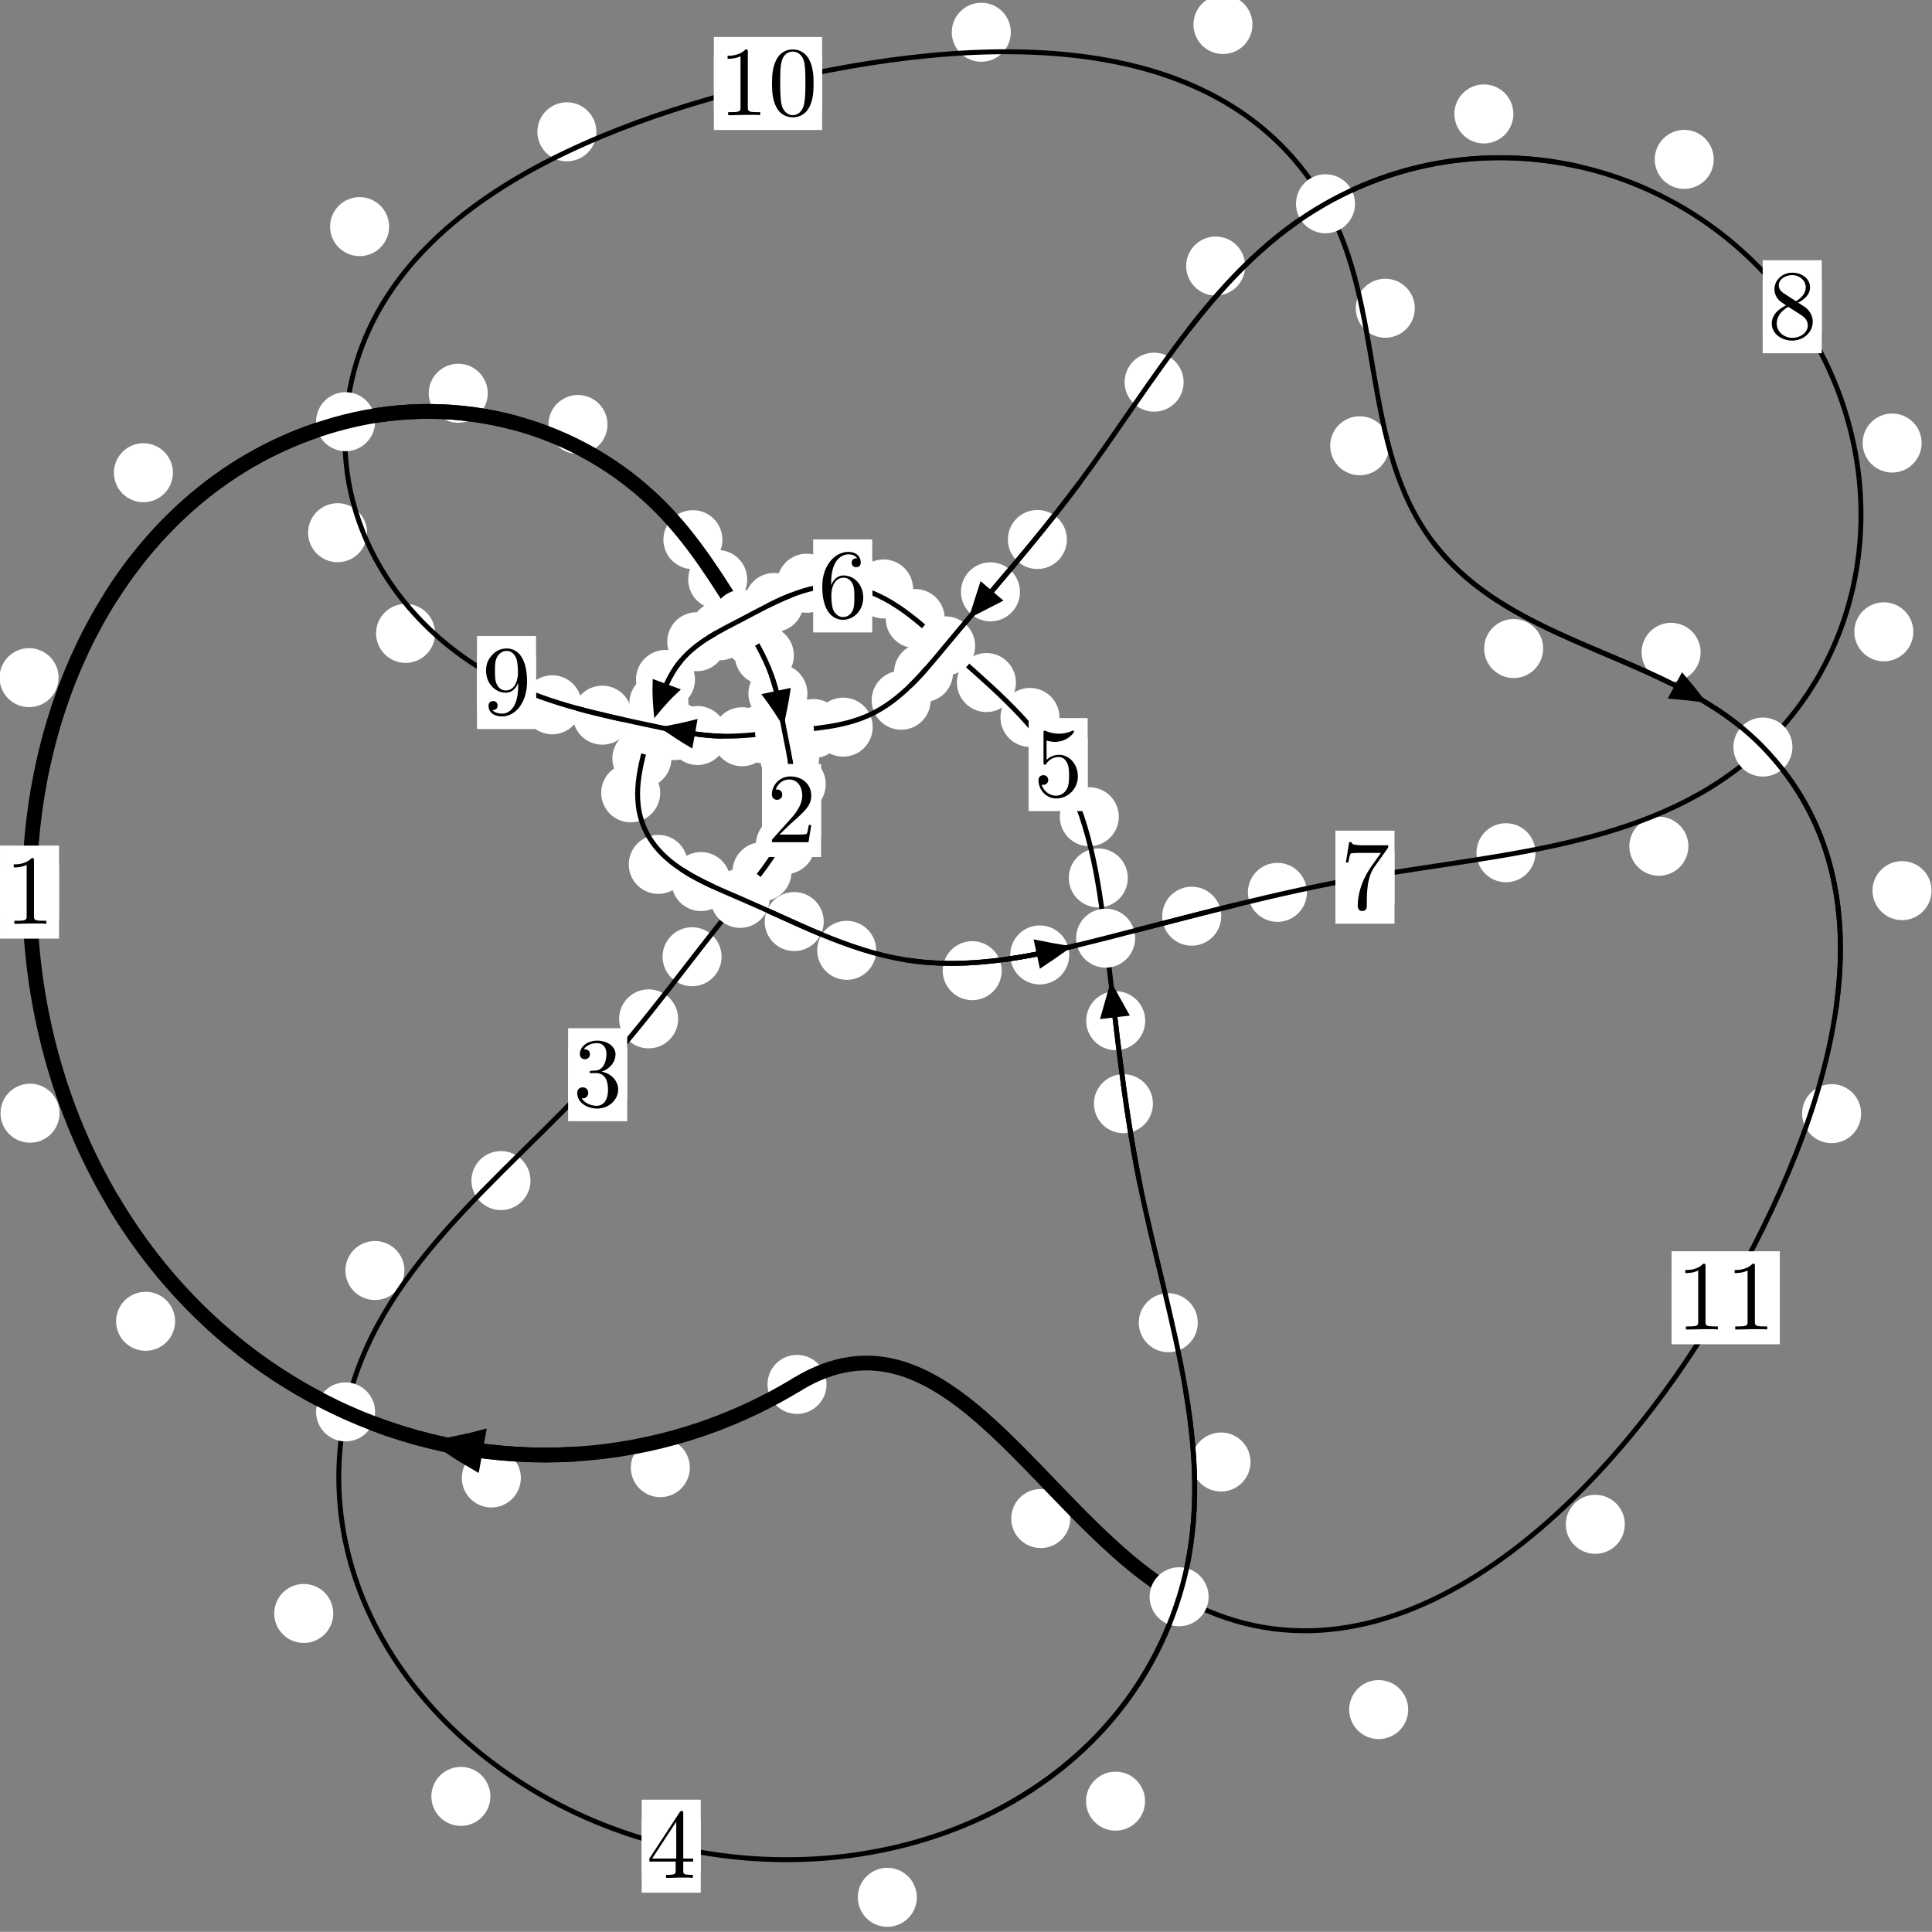 <?xml version="1.0"?>
<!-- Created by MetaPost 1.999 on 2021.07.06:0000 -->
<svg version="1.1" xmlns="http://www.w3.org/2000/svg" xmlns:xlink="http://www.w3.org/1999/xlink" width="195.675" height="195.657" viewBox="0 0 195.675 195.657">
<rect x="0" y="0" width="195.675" height="195.657" fill="#808080" stroke="none"/>
<!-- Original BoundingBox: -35.045425 -52.152145 160.629883 143.504395 -->
  <defs>
    <g transform="scale(0.01,0.01)" id="GLYPHcmr10_48">
      <path style="fill-rule: evenodd;" d="M460 -320C460 -400,455 -480,420 -554C374 -650,292 -666,250 -666C190 -666,117 -640,76 -547C44 -478,39 -400,39 -320C39 -245,43 -155,84 -79C127 2,200 22,249 22C303 22,379 1,423 -94C455 -163,460 -241,460 -320M249 -0C210 -0,151 -25,133 -121C122 -181,122 -273,122 -332C122 -396,122 -462,130 -516C149 -635,224 -644,249 -644C282 -644,348 -626,367 -527C377 -471,377 -395,377 -332C377 -257,377 -189,366 -125C351 -30,294 -0,249 -0"></path>
    </g>
    <g transform="scale(0.01,0.01)" id="GLYPHcmr10_49">
      <path style="fill-rule: evenodd;" d="M294 -640C294 -664,294 -666,271 -666C209 -602,121 -602,89 -602L89 -571C109 -571,168 -571,220 -597L220 -79C220 -43,217 -31,127 -31L95 -31L95 -0L257 -0L130 -3L217 -3L257 -3L297 -3L384 -3L419 -0L419 -31L387 -31C297 -31,294 -42,294 -79"></path>
    </g>
    <g transform="scale(0.01,0.01)" id="GLYPHcmr10_50">
      <path style="fill-rule: evenodd;" d="M127 -77L233 -180C389 -318,449 -372,449 -472C449 -586,359 -666,237 -666C124 -666,50 -574,50 -485C50 -429,100 -429,103 -429C120 -429,155 -441,155 -482C155 -508,137 -534,102 -534C94 -534,92 -534,89 -533C112 -598,166 -635,224 -635C315 -635,358 -554,358 -472C358 -392,308 -313,253 -251L61 -37C50 -26,50 -24,50 -0L421 -0L449 -174L424 -174C419 -144,412 -100,402 -85C395 -77,329 -77,307 -77"></path>
    </g>
    <g transform="scale(0.01,0.01)" id="GLYPHcmr10_51">
      <path style="fill-rule: evenodd;" d="M290 -352C372 -379,430 -449,430 -528C430 -610,342 -666,246 -666C145 -666,69 -606,69 -530C69 -497,91 -478,120 -478C151 -478,171 -500,171 -529C171 -579,124 -579,109 -579C140 -628,206 -641,242 -641C283 -641,338 -619,338 -529C338 -517,336 -459,310 -415C280 -367,246 -364,221 -363C213 -362,189 -360,182 -360C174 -359,167 -358,167 -348C167 -337,174 -337,191 -337L235 -337C317 -337,354 -269,354 -171C354 -35,285 -6,241 -6C198 -6,123 -23,88 -82C123 -77,154 -99,154 -137C154 -173,127 -193,98 -193C74 -193,42 -179,42 -135C42 -44,135 22,244 22C366 22,457 -69,457 -171C457 -253,394 -331,290 -352"></path>
    </g>
    <g transform="scale(0.01,0.01)" id="GLYPHcmr10_52">
      <path style="fill-rule: evenodd;" d="M294 -165L294 -78C294 -42,292 -31,218 -31L197 -31L197 -0L332 -0L238 -3L290 -3L332 -3L374 -3L427 -3L468 -0L468 -31L447 -31C373 -31,371 -42,371 -78L371 -165L471 -165L471 -196L371 -196L371 -651C371 -671,371 -677,355 -677C346 -677,343 -677,335 -665L28 -196L28 -165M300 -196L56 -196L300 -569"></path>
    </g>
    <g transform="scale(0.01,0.01)" id="GLYPHcmr10_53">
      <path style="fill-rule: evenodd;" d="M449 -201C449 -320,367 -420,259 -420C211 -420,168 -404,132 -369L132 -564C152 -558,185 -551,217 -551C340 -551,410 -642,410 -655C410 -661,407 -666,400 -666C399 -666,397 -666,392 -663C372 -654,323 -634,256 -634C216 -634,170 -641,123 -662C115 -665,113 -665,111 -665C101 -665,101 -657,101 -641L101 -345C101 -327,101 -319,115 -319C122 -319,124 -322,128 -328C139 -344,176 -398,257 -398C309 -398,334 -352,342 -334C358 -297,360 -258,360 -208C360 -173,360 -113,336 -71C312 -32,275 -6,229 -6C156 -6,99 -59,82 -118C85 -117,88 -116,99 -116C132 -116,149 -141,149 -165C149 -189,132 -214,99 -214C85 -214,50 -207,50 -161C50 -75,119 22,231 22C347 22,449 -74,449 -201"></path>
    </g>
    <g transform="scale(0.01,0.01)" id="GLYPHcmr10_54">
      <path style="fill-rule: evenodd;" d="M132 -328L132 -352C132 -605,256 -641,307 -641C331 -641,373 -635,395 -601C380 -601,340 -601,340 -556C340 -525,364 -510,386 -510C402 -510,432 -519,432 -558C432 -618,388 -666,305 -666C177 -666,42 -537,42 -316C42 -49,158 22,251 22C362 22,457 -72,457 -204C457 -331,368 -427,257 -427C189 -427,152 -376,132 -328M251 -6C188 -6,158 -66,152 -81C134 -128,134 -208,134 -226C134 -304,166 -404,256 -404C272 -404,318 -404,349 -342C367 -305,367 -254,367 -205C367 -157,367 -107,350 -71C320 -11,274 -6,251 -6"></path>
    </g>
    <g transform="scale(0.01,0.01)" id="GLYPHcmr10_55">
      <path style="fill-rule: evenodd;" d="M476 -609C485 -621,485 -623,485 -644L242 -644C120 -644,118 -657,114 -676L89 -676L56 -470L81 -470C84 -486,93 -549,106 -561C113 -567,191 -567,204 -567L411 -567C400 -551,321 -442,299 -409C209 -274,176 -135,176 -33C176 -23,176 22,222 22C268 22,268 -23,268 -33L268 -84C268 -139,271 -194,279 -248C283 -271,297 -357,341 -419"></path>
    </g>
    <g transform="scale(0.01,0.01)" id="GLYPHcmr10_56">
      <path style="fill-rule: evenodd;" d="M163 -457C117 -487,113 -521,113 -538C113 -599,178 -641,249 -641C322 -641,386 -589,386 -517C386 -460,347 -412,287 -377M309 -362C381 -399,430 -451,430 -517C430 -609,341 -666,250 -666C150 -666,69 -592,69 -499C69 -481,71 -436,113 -389C124 -377,161 -352,186 -335C128 -306,42 -250,42 -151C42 -45,144 22,249 22C362 22,457 -61,457 -168C457 -204,446 -249,408 -291C389 -312,373 -322,309 -362M209 -320L332 -242C360 -223,407 -193,407 -132C407 -58,332 -6,250 -6C164 -6,92 -68,92 -151C92 -209,124 -273,209 -320"></path>
    </g>
    <g transform="scale(0.01,0.01)" id="GLYPHcmr10_57">
      <path style="fill-rule: evenodd;" d="M367 -318L367 -286C367 -52,263 -6,205 -6C188 -6,134 -8,107 -42C151 -42,159 -71,159 -88C159 -119,135 -134,113 -134C97 -134,67 -125,67 -86C67 -19,121 22,206 22C335 22,457 -114,457 -329C457 -598,342 -666,253 -666C198 -666,149 -648,106 -603C65 -558,42 -516,42 -441C42 -316,130 -218,242 -218C303 -218,344 -260,367 -318M243 -241C227 -241,181 -241,150 -304C132 -341,132 -391,132 -440C132 -494,132 -541,153 -578C180 -628,218 -641,253 -641C299 -641,332 -607,349 -562C361 -530,365 -467,365 -421C365 -338,331 -241,243 -241"></path>
    </g>
  </defs>
  <path d="M69.868 148.646C69.868 147.854,69.553 147.094,68.992 146.533C68.432 145.973,67.672 145.658,66.879 145.658C66.086 145.658,65.326 145.973,64.766 146.533C64.205 147.094,63.89 147.854,63.89 148.646C63.89 149.439,64.205 150.199,64.766 150.76C65.326 151.32,66.086 151.635,66.879 151.635C67.672 151.635,68.432 151.32,68.992 150.76C69.553 150.199,69.868 149.439,69.868 148.646Z" style="fill: rgb(100%,100%,100%);stroke: none;"></path>
  <path d="M83.71 140.214C83.71 139.421,83.395 138.661,82.834 138.101C82.274 137.54,81.514 137.225,80.721 137.225C79.928 137.225,79.168 137.54,78.608 138.101C78.047 138.661,77.732 139.421,77.732 140.214C77.732 141.007,78.047 141.767,78.608 142.327C79.168 142.888,79.928 143.203,80.721 143.203C81.514 143.203,82.274 142.888,82.834 142.327C83.395 141.767,83.71 141.007,83.71 140.214Z" style="fill: rgb(100%,100%,100%);stroke: none;"></path>
  <path d="M17.734 133.823C17.734 133.03,17.419 132.27,16.859 131.709C16.298 131.149,15.538 130.834,14.745 130.834C13.953 130.834,13.193 131.149,12.632 131.709C12.072 132.27,11.757 133.03,11.757 133.823C11.757 134.615,12.072 135.375,12.632 135.936C13.193 136.496,13.953 136.811,14.745 136.811C15.538 136.811,16.298 136.496,16.859 135.936C17.419 135.375,17.734 134.615,17.734 133.823Z" style="fill: rgb(100%,100%,100%);stroke: none;"></path>
  <path d="M52.752 149.689C52.752 148.897,52.437 148.136,51.877 147.576C51.316 147.016,50.556 146.701,49.763 146.701C48.971 146.701,48.21 147.016,47.65 147.576C47.089 148.136,46.775 148.897,46.775 149.689C46.775 150.482,47.089 151.242,47.65 151.803C48.21 152.363,48.971 152.678,49.763 152.678C50.556 152.678,51.316 152.363,51.877 151.803C52.437 151.242,52.752 150.482,52.752 149.689Z" style="fill: rgb(100%,100%,100%);stroke: none;"></path>
  <path d="M5.932 68.633C5.932 67.84,5.617 67.08,5.057 66.52C4.496 65.959,3.736 65.644,2.943 65.644C2.151 65.644,1.39 65.959,0.83 66.52C0.27 67.08,-0.045 67.84,-0.045 68.633C-0.045 69.426,0.27 70.186,0.83 70.746C1.39 71.307,2.151 71.622,2.943 71.622C3.736 71.622,4.496 71.307,5.057 70.746C5.617 70.186,5.932 69.426,5.932 68.633Z" style="fill: rgb(100%,100%,100%);stroke: none;"></path>
  <path d="M6.03 112.746C6.03 111.954,5.715 111.193,5.154 110.633C4.594 110.072,3.834 109.757,3.041 109.757C2.248 109.757,1.488 110.072,0.928 110.633C0.367 111.193,0.052 111.954,0.052 112.746C0.052 113.539,0.367 114.299,0.928 114.86C1.488 115.42,2.248 115.735,3.041 115.735C3.834 115.735,4.594 115.42,5.154 114.86C5.715 114.299,6.03 113.539,6.03 112.746Z" style="fill: rgb(100%,100%,100%);stroke: none;"></path>
  <path d="M49.4 39.829C49.4 39.037,49.085 38.276,48.524 37.716C47.964 37.155,47.204 36.84,46.411 36.84C45.618 36.84,44.858 37.155,44.298 37.716C43.737 38.276,43.422 39.037,43.422 39.829C43.422 40.622,43.737 41.382,44.298 41.943C44.858 42.503,45.618 42.818,46.411 42.818C47.204 42.818,47.964 42.503,48.524 41.943C49.085 41.382,49.4 40.622,49.4 39.829Z" style="fill: rgb(100%,100%,100%);stroke: none;"></path>
  <path d="M17.513 47.878C17.513 47.085,17.199 46.325,16.638 45.765C16.078 45.204,15.317 44.889,14.525 44.889C13.732 44.889,12.972 45.204,12.411 45.765C11.851 46.325,11.536 47.085,11.536 47.878C11.536 48.671,11.851 49.431,12.411 49.991C12.972 50.552,13.732 50.867,14.525 50.867C15.317 50.867,16.078 50.552,16.638 49.991C17.199 49.431,17.513 48.671,17.513 47.878Z" style="fill: rgb(100%,100%,100%);stroke: none;"></path>
  <path d="M73.167 54.66C73.167 53.867,72.852 53.107,72.291 52.547C71.731 51.986,70.971 51.671,70.178 51.671C69.385 51.671,68.625 51.986,68.065 52.547C67.504 53.107,67.189 53.867,67.189 54.66C67.189 55.453,67.504 56.213,68.065 56.773C68.625 57.334,69.385 57.649,70.178 57.649C70.971 57.649,71.731 57.334,72.291 56.773C72.852 56.213,73.167 55.453,73.167 54.66Z" style="fill: rgb(100%,100%,100%);stroke: none;"></path>
  <path d="M61.526 42.994C61.526 42.201,61.211 41.441,60.65 40.881C60.09 40.32,59.33 40.005,58.537 40.005C57.744 40.005,56.984 40.32,56.424 40.881C55.863 41.441,55.548 42.201,55.548 42.994C55.548 43.787,55.863 44.547,56.424 45.107C56.984 45.668,57.744 45.983,58.537 45.983C59.33 45.983,60.09 45.668,60.65 45.107C61.211 44.547,61.526 43.787,61.526 42.994Z" style="fill: rgb(100%,100%,100%);stroke: none;"></path>
  <path d="M79.278 64.539C79.278 63.747,78.963 62.986,78.403 62.426C77.842 61.865,77.082 61.55,76.289 61.55C75.497 61.55,74.736 61.865,74.176 62.426C73.615 62.986,73.301 63.747,73.301 64.539C73.301 65.332,73.615 66.092,74.176 66.653C74.736 67.213,75.497 67.528,76.289 67.528C77.082 67.528,77.842 67.213,78.403 66.653C78.963 66.092,79.278 65.332,79.278 64.539Z" style="fill: rgb(100%,100%,100%);stroke: none;"></path>
  <path d="M75.678 58.694C75.678 57.901,75.363 57.141,74.803 56.58C74.242 56.02,73.482 55.705,72.689 55.705C71.897 55.705,71.137 56.02,70.576 56.58C70.016 57.141,69.701 57.901,69.701 58.694C69.701 59.486,70.016 60.246,70.576 60.807C71.137 61.367,71.897 61.682,72.689 61.682C73.482 61.682,74.242 61.367,74.803 60.807C75.363 60.246,75.678 59.486,75.678 58.694Z" style="fill: rgb(100%,100%,100%);stroke: none;"></path>
  <path d="M81.777 70.241C81.777 69.448,81.462 68.688,80.902 68.127C80.341 67.567,79.581 67.252,78.789 67.252C77.996 67.252,77.236 67.567,76.675 68.127C76.115 68.688,75.8 69.448,75.8 70.241C75.8 71.033,76.115 71.794,76.675 72.354C77.236 72.914,77.996 73.229,78.789 73.229C79.581 73.229,80.341 72.914,80.902 72.354C81.462 71.794,81.777 71.033,81.777 70.241Z" style="fill: rgb(100%,100%,100%);stroke: none;"></path>
  <path d="M80.405 66.38C80.405 65.587,80.09 64.827,79.53 64.267C78.97 63.706,78.209 63.391,77.417 63.391C76.624 63.391,75.864 63.706,75.303 64.267C74.743 64.827,74.428 65.587,74.428 66.38C74.428 67.173,74.743 67.933,75.303 68.493C75.864 69.054,76.624 69.369,77.417 69.369C78.209 69.369,78.97 69.054,79.53 68.493C80.09 67.933,80.405 67.173,80.405 66.38Z" style="fill: rgb(100%,100%,100%);stroke: none;"></path>
  <path d="M82.965 76.739C82.965 75.946,82.65 75.186,82.089 74.625C81.529 74.065,80.769 73.75,79.976 73.75C79.183 73.75,78.423 74.065,77.863 74.625C77.302 75.186,76.987 75.946,76.987 76.739C76.987 77.531,77.302 78.291,77.863 78.852C78.423 79.412,79.183 79.727,79.976 79.727C80.769 79.727,81.529 79.412,82.089 78.852C82.65 78.291,82.965 77.531,82.965 76.739Z" style="fill: rgb(100%,100%,100%);stroke: none;"></path>
  <path d="M82.074 72.176C82.074 71.383,81.759 70.623,81.199 70.062C80.638 69.502,79.878 69.187,79.085 69.187C78.293 69.187,77.533 69.502,76.972 70.062C76.412 70.623,76.097 71.383,76.097 72.176C76.097 72.968,76.412 73.728,76.972 74.289C77.533 74.849,78.293 75.164,79.085 75.164C79.878 75.164,80.638 74.849,81.199 74.289C81.759 73.728,82.074 72.968,82.074 72.176Z" style="fill: rgb(100%,100%,100%);stroke: none;"></path>
  <path d="M82.539 85.54C82.539 84.747,82.224 83.987,81.663 83.426C81.103 82.866,80.343 82.551,79.55 82.551C78.757 82.551,77.997 82.866,77.437 83.426C76.876 83.987,76.561 84.747,76.561 85.54C76.561 86.332,76.876 87.092,77.437 87.653C77.997 88.213,78.757 88.528,79.55 88.528C80.343 88.528,81.103 88.213,81.663 87.653C82.224 87.092,82.539 86.332,82.539 85.54Z" style="fill: rgb(100%,100%,100%);stroke: none;"></path>
  <path d="M83.632 79.422C83.632 78.629,83.317 77.869,82.757 77.309C82.196 76.748,81.436 76.433,80.643 76.433C79.851 76.433,79.09 76.748,78.53 77.309C77.969 77.869,77.655 78.629,77.655 79.422C77.655 80.215,77.969 80.975,78.53 81.535C79.09 82.096,79.851 82.411,80.643 82.411C81.436 82.411,82.196 82.096,82.757 81.535C83.317 80.975,83.632 80.215,83.632 79.422Z" style="fill: rgb(100%,100%,100%);stroke: none;"></path>
  <path d="M73.083 96.898C73.083 96.106,72.768 95.346,72.208 94.785C71.647 94.225,70.887 93.91,70.094 93.91C69.302 93.91,68.542 94.225,67.981 94.785C67.421 95.346,67.106 96.106,67.106 96.898C67.106 97.691,67.421 98.451,67.981 99.012C68.542 99.572,69.302 99.887,70.094 99.887C70.887 99.887,71.647 99.572,72.208 99.012C72.768 98.451,73.083 97.691,73.083 96.898Z" style="fill: rgb(100%,100%,100%);stroke: none;"></path>
  <path d="M80.169 88.285C80.169 87.492,79.854 86.732,79.293 86.172C78.733 85.611,77.972 85.296,77.18 85.296C76.387 85.296,75.627 85.611,75.066 86.172C74.506 86.732,74.191 87.492,74.191 88.285C74.191 89.078,74.506 89.838,75.066 90.398C75.627 90.959,76.387 91.274,77.18 91.274C77.972 91.274,78.733 90.959,79.293 90.398C79.854 89.838,80.169 89.078,80.169 88.285Z" style="fill: rgb(100%,100%,100%);stroke: none;"></path>
  <path d="M53.728 119.572C53.728 118.78,53.413 118.02,52.852 117.459C52.292 116.899,51.532 116.584,50.739 116.584C49.946 116.584,49.186 116.899,48.626 117.459C48.065 118.02,47.75 118.78,47.75 119.572C47.75 120.365,48.065 121.125,48.626 121.686C49.186 122.246,49.946 122.561,50.739 122.561C51.532 122.561,52.292 122.246,52.852 121.686C53.413 121.125,53.728 120.365,53.728 119.572Z" style="fill: rgb(100%,100%,100%);stroke: none;"></path>
  <path d="M68.683 103.192C68.683 102.399,68.368 101.639,67.807 101.078C67.247 100.518,66.487 100.203,65.694 100.203C64.901 100.203,64.141 100.518,63.581 101.078C63.02 101.639,62.705 102.399,62.705 103.192C62.705 103.984,63.02 104.745,63.581 105.305C64.141 105.865,64.901 106.18,65.694 106.18C66.487 106.18,67.247 105.865,67.807 105.305C68.368 104.745,68.683 103.984,68.683 103.192Z" style="fill: rgb(100%,100%,100%);stroke: none;"></path>
  <path d="M33.752 163.413C33.752 162.62,33.437 161.86,32.876 161.299C32.316 160.739,31.556 160.424,30.763 160.424C29.97 160.424,29.21 160.739,28.65 161.299C28.089 161.86,27.774 162.62,27.774 163.413C27.774 164.205,28.089 164.965,28.65 165.526C29.21 166.086,29.97 166.401,30.763 166.401C31.556 166.401,32.316 166.086,32.876 165.526C33.437 164.965,33.752 164.205,33.752 163.413Z" style="fill: rgb(100%,100%,100%);stroke: none;"></path>
  <path d="M40.961 128.68C40.961 127.887,40.646 127.127,40.086 126.566C39.525 126.006,38.765 125.691,37.972 125.691C37.18 125.691,36.42 126.006,35.859 126.566C35.299 127.127,34.984 127.887,34.984 128.68C34.984 129.472,35.299 130.233,35.859 130.793C36.42 131.353,37.18 131.668,37.972 131.668C38.765 131.668,39.525 131.353,40.086 130.793C40.646 130.233,40.961 129.472,40.961 128.68Z" style="fill: rgb(100%,100%,100%);stroke: none;"></path>
  <path d="M92.858 192.163C92.858 191.371,92.543 190.611,91.983 190.05C91.422 189.49,90.662 189.175,89.87 189.175C89.077 189.175,88.317 189.49,87.756 190.05C87.196 190.611,86.881 191.371,86.881 192.163C86.881 192.956,87.196 193.716,87.756 194.277C88.317 194.837,89.077 195.152,89.87 195.152C90.662 195.152,91.422 194.837,91.983 194.277C92.543 193.716,92.858 192.956,92.858 192.163Z" style="fill: rgb(100%,100%,100%);stroke: none;"></path>
  <path d="M49.667 181.942C49.667 181.149,49.352 180.389,48.791 179.828C48.231 179.268,47.471 178.953,46.678 178.953C45.885 178.953,45.125 179.268,44.564 179.828C44.004 180.389,43.689 181.149,43.689 181.942C43.689 182.734,44.004 183.494,44.564 184.055C45.125 184.615,45.885 184.93,46.678 184.93C47.471 184.93,48.231 184.615,48.791 184.055C49.352 183.494,49.667 182.734,49.667 181.942Z" style="fill: rgb(100%,100%,100%);stroke: none;"></path>
  <path d="M126.654 148.076C126.654 147.283,126.339 146.523,125.779 145.962C125.218 145.402,124.458 145.087,123.665 145.087C122.873 145.087,122.113 145.402,121.552 145.962C120.992 146.523,120.677 147.283,120.677 148.076C120.677 148.868,120.992 149.628,121.552 150.189C122.113 150.749,122.873 151.064,123.665 151.064C124.458 151.064,125.218 150.749,125.779 150.189C126.339 149.628,126.654 148.868,126.654 148.076Z" style="fill: rgb(100%,100%,100%);stroke: none;"></path>
  <path d="M115.973 182.422C115.973 181.63,115.658 180.87,115.098 180.309C114.537 179.749,113.777 179.434,112.984 179.434C112.192 179.434,111.431 179.749,110.871 180.309C110.31 180.87,109.996 181.63,109.996 182.422C109.996 183.215,110.31 183.975,110.871 184.536C111.431 185.096,112.192 185.411,112.984 185.411C113.777 185.411,114.537 185.096,115.098 184.536C115.658 183.975,115.973 183.215,115.973 182.422Z" style="fill: rgb(100%,100%,100%);stroke: none;"></path>
  <path d="M116.771 111.783C116.771 110.991,116.456 110.231,115.896 109.67C115.335 109.11,114.575 108.795,113.782 108.795C112.99 108.795,112.23 109.11,111.669 109.67C111.109 110.231,110.794 110.991,110.794 111.783C110.794 112.576,111.109 113.336,111.669 113.897C112.23 114.457,112.99 114.772,113.782 114.772C114.575 114.772,115.335 114.457,115.896 113.897C116.456 113.336,116.771 112.576,116.771 111.783Z" style="fill: rgb(100%,100%,100%);stroke: none;"></path>
  <path d="M121.312 133.965C121.312 133.172,120.998 132.412,120.437 131.852C119.877 131.291,119.116 130.976,118.324 130.976C117.531 130.976,116.771 131.291,116.21 131.852C115.65 132.412,115.335 133.172,115.335 133.965C115.335 134.758,115.65 135.518,116.21 136.078C116.771 136.639,117.531 136.954,118.324 136.954C119.116 136.954,119.877 136.639,120.437 136.078C120.998 135.518,121.312 134.758,121.312 133.965Z" style="fill: rgb(100%,100%,100%);stroke: none;"></path>
  <path d="M114.227 88.919C114.227 88.126,113.912 87.366,113.351 86.806C112.791 86.245,112.03 85.93,111.238 85.93C110.445 85.93,109.685 86.245,109.124 86.806C108.564 87.366,108.249 88.126,108.249 88.919C108.249 89.712,108.564 90.472,109.124 91.032C109.685 91.593,110.445 91.908,111.238 91.908C112.03 91.908,112.791 91.593,113.351 91.032C113.912 90.472,114.227 89.712,114.227 88.919Z" style="fill: rgb(100%,100%,100%);stroke: none;"></path>
  <path d="M115.989 103.379C115.989 102.587,115.674 101.827,115.113 101.266C114.553 100.706,113.793 100.391,113 100.391C112.207 100.391,111.447 100.706,110.887 101.266C110.326 101.827,110.011 102.587,110.011 103.379C110.011 104.172,110.326 104.932,110.887 105.493C111.447 106.053,112.207 106.368,113 106.368C113.793 106.368,114.553 106.053,115.113 105.493C115.674 104.932,115.989 104.172,115.989 103.379Z" style="fill: rgb(100%,100%,100%);stroke: none;"></path>
  <path d="M107.304 72.661C107.304 71.869,106.989 71.109,106.429 70.548C105.868 69.988,105.108 69.673,104.315 69.673C103.523 69.673,102.763 69.988,102.202 70.548C101.642 71.109,101.327 71.869,101.327 72.661C101.327 73.454,101.642 74.214,102.202 74.775C102.763 75.335,103.523 75.65,104.315 75.65C105.108 75.65,105.868 75.335,106.429 74.775C106.989 74.214,107.304 73.454,107.304 72.661Z" style="fill: rgb(100%,100%,100%);stroke: none;"></path>
  <path d="M113.313 82.721C113.313 81.928,112.998 81.168,112.438 80.607C111.877 80.047,111.117 79.732,110.324 79.732C109.532 79.732,108.772 80.047,108.211 80.607C107.651 81.168,107.336 81.928,107.336 82.721C107.336 83.513,107.651 84.273,108.211 84.834C108.772 85.394,109.532 85.709,110.324 85.709C111.117 85.709,111.877 85.394,112.438 84.834C112.998 84.273,113.313 83.513,113.313 82.721Z" style="fill: rgb(100%,100%,100%);stroke: none;"></path>
  <path d="M95.681 62.646C95.681 61.853,95.367 61.093,94.806 60.532C94.246 59.972,93.485 59.657,92.693 59.657C91.9 59.657,91.14 59.972,90.579 60.532C90.019 61.093,89.704 61.853,89.704 62.646C89.704 63.438,90.019 64.199,90.579 64.759C91.14 65.32,91.9 65.634,92.693 65.634C93.485 65.634,94.246 65.32,94.806 64.759C95.367 64.199,95.681 63.438,95.681 62.646Z" style="fill: rgb(100%,100%,100%);stroke: none;"></path>
  <path d="M102.894 69.131C102.894 68.338,102.579 67.578,102.018 67.017C101.458 66.457,100.698 66.142,99.905 66.142C99.112 66.142,98.352 66.457,97.792 67.017C97.231 67.578,96.916 68.338,96.916 69.131C96.916 69.923,97.231 70.683,97.792 71.244C98.352 71.804,99.112 72.119,99.905 72.119C100.698 72.119,101.458 71.804,102.018 71.244C102.579 70.683,102.894 69.923,102.894 69.131Z" style="fill: rgb(100%,100%,100%);stroke: none;"></path>
  <path d="M84.685 59.071C84.685 58.278,84.37 57.518,83.81 56.958C83.249 56.397,82.489 56.082,81.697 56.082C80.904 56.082,80.144 56.397,79.583 56.958C79.023 57.518,78.708 58.278,78.708 59.071C78.708 59.864,79.023 60.624,79.583 61.184C80.144 61.745,80.904 62.06,81.697 62.06C82.489 62.06,83.249 61.745,83.81 61.184C84.37 60.624,84.685 59.864,84.685 59.071Z" style="fill: rgb(100%,100%,100%);stroke: none;"></path>
  <path d="M92.479 59.65C92.479 58.857,92.164 58.097,91.604 57.537C91.043 56.976,90.283 56.661,89.49 56.661C88.698 56.661,87.937 56.976,87.377 57.537C86.816 58.097,86.502 58.857,86.502 59.65C86.502 60.443,86.816 61.203,87.377 61.763C87.937 62.324,88.698 62.639,89.49 62.639C90.283 62.639,91.043 62.324,91.604 61.763C92.164 61.203,92.479 60.443,92.479 59.65Z" style="fill: rgb(100%,100%,100%);stroke: none;"></path>
  <path d="M75.907 63.887C75.907 63.094,75.592 62.334,75.032 61.773C74.471 61.213,73.711 60.898,72.918 60.898C72.126 60.898,71.365 61.213,70.805 61.773C70.245 62.334,69.93 63.094,69.93 63.887C69.93 64.679,70.245 65.44,70.805 66C71.365 66.561,72.126 66.875,72.918 66.875C73.711 66.875,74.471 66.561,75.032 66C75.592 65.44,75.907 64.679,75.907 63.887Z" style="fill: rgb(100%,100%,100%);stroke: none;"></path>
  <path d="M81.389 61.018C81.389 60.225,81.074 59.465,80.514 58.905C79.953 58.344,79.193 58.029,78.4 58.029C77.608 58.029,76.848 58.344,76.287 58.905C75.727 59.465,75.412 60.225,75.412 61.018C75.412 61.811,75.727 62.571,76.287 63.131C76.848 63.692,77.608 64.007,78.4 64.007C79.193 64.007,79.953 63.692,80.514 63.131C81.074 62.571,81.389 61.811,81.389 61.018Z" style="fill: rgb(100%,100%,100%);stroke: none;"></path>
  <path d="M70.39 68.816C70.39 68.023,70.075 67.263,69.515 66.703C68.954 66.142,68.194 65.827,67.401 65.827C66.609 65.827,65.849 66.142,65.288 66.703C64.728 67.263,64.413 68.023,64.413 68.816C64.413 69.609,64.728 70.369,65.288 70.929C65.849 71.49,66.609 71.805,67.401 71.805C68.194 71.805,68.954 71.49,69.515 70.929C70.075 70.369,70.39 69.609,70.39 68.816Z" style="fill: rgb(100%,100%,100%);stroke: none;"></path>
  <path d="M73.556 64.995C73.556 64.202,73.241 63.442,72.68 62.881C72.12 62.321,71.36 62.006,70.567 62.006C69.774 62.006,69.014 62.321,68.454 62.881C67.893 63.442,67.578 64.202,67.578 64.995C67.578 65.787,67.893 66.547,68.454 67.108C69.014 67.668,69.774 67.983,70.567 67.983C71.36 67.983,72.12 67.668,72.68 67.108C73.241 66.547,73.556 65.787,73.556 64.995Z" style="fill: rgb(100%,100%,100%);stroke: none;"></path>
  <path d="M68.001 76.815C68.001 76.022,67.686 75.262,67.125 74.702C66.565 74.141,65.805 73.826,65.012 73.826C64.219 73.826,63.459 74.141,62.899 74.702C62.338 75.262,62.023 76.022,62.023 76.815C62.023 77.608,62.338 78.368,62.899 78.928C63.459 79.489,64.219 79.804,65.012 79.804C65.805 79.804,66.565 79.489,67.125 78.928C67.686 78.368,68.001 77.608,68.001 76.815Z" style="fill: rgb(100%,100%,100%);stroke: none;"></path>
  <path d="M69.724 71.196C69.724 70.403,69.409 69.643,68.848 69.083C68.288 68.522,67.528 68.207,66.735 68.207C65.942 68.207,65.182 68.522,64.622 69.083C64.061 69.643,63.746 70.403,63.746 71.196C63.746 71.989,64.061 72.749,64.622 73.309C65.182 73.87,65.942 74.185,66.735 74.185C67.528 74.185,68.288 73.87,68.848 73.309C69.409 72.749,69.724 71.989,69.724 71.196Z" style="fill: rgb(100%,100%,100%);stroke: none;"></path>
  <path d="M69.658 87.545C69.658 86.753,69.343 85.993,68.783 85.432C68.222 84.872,67.462 84.557,66.669 84.557C65.877 84.557,65.117 84.872,64.556 85.432C63.996 85.993,63.681 86.753,63.681 87.545C63.681 88.338,63.996 89.098,64.556 89.659C65.117 90.219,65.877 90.534,66.669 90.534C67.462 90.534,68.222 90.219,68.783 89.659C69.343 89.098,69.658 88.338,69.658 87.545Z" style="fill: rgb(100%,100%,100%);stroke: none;"></path>
  <path d="M66.868 80.299C66.868 79.507,66.553 78.747,65.992 78.186C65.432 77.626,64.672 77.311,63.879 77.311C63.086 77.311,62.326 77.626,61.766 78.186C61.205 78.747,60.89 79.507,60.89 80.299C60.89 81.092,61.205 81.852,61.766 82.413C62.326 82.973,63.086 83.288,63.879 83.288C64.672 83.288,65.432 82.973,65.992 82.413C66.553 81.852,66.868 81.092,66.868 80.299Z" style="fill: rgb(100%,100%,100%);stroke: none;"></path>
  <path d="M83.428 93.337C83.428 92.545,83.113 91.785,82.553 91.224C81.992 90.664,81.232 90.349,80.439 90.349C79.647 90.349,78.887 90.664,78.326 91.224C77.766 91.785,77.451 92.545,77.451 93.337C77.451 94.13,77.766 94.89,78.326 95.451C78.887 96.011,79.647 96.326,80.439 96.326C81.232 96.326,81.992 96.011,82.553 95.451C83.113 94.89,83.428 94.13,83.428 93.337Z" style="fill: rgb(100%,100%,100%);stroke: none;"></path>
  <path d="M73.984 89.285C73.984 88.493,73.669 87.733,73.108 87.172C72.548 86.612,71.788 86.297,70.995 86.297C70.202 86.297,69.442 86.612,68.882 87.172C68.321 87.733,68.006 88.493,68.006 89.285C68.006 90.078,68.321 90.838,68.882 91.399C69.442 91.959,70.202 92.274,70.995 92.274C71.788 92.274,72.548 91.959,73.108 91.399C73.669 90.838,73.984 90.078,73.984 89.285Z" style="fill: rgb(100%,100%,100%);stroke: none;"></path>
  <path d="M101.456 98.31C101.456 97.518,101.141 96.758,100.581 96.197C100.02 95.637,99.26 95.322,98.467 95.322C97.675 95.322,96.915 95.637,96.354 96.197C95.794 96.758,95.479 97.518,95.479 98.31C95.479 99.103,95.794 99.863,96.354 100.424C96.915 100.984,97.675 101.299,98.467 101.299C99.26 101.299,100.02 100.984,100.581 100.424C101.141 99.863,101.456 99.103,101.456 98.31Z" style="fill: rgb(100%,100%,100%);stroke: none;"></path>
  <path d="M88.746 96.251C88.746 95.458,88.431 94.698,87.871 94.138C87.31 93.577,86.55 93.262,85.758 93.262C84.965 93.262,84.205 93.577,83.644 94.138C83.084 94.698,82.769 95.458,82.769 96.251C82.769 97.044,83.084 97.804,83.644 98.364C84.205 98.925,84.965 99.24,85.758 99.24C86.55 99.24,87.31 98.925,87.871 98.364C88.431 97.804,88.746 97.044,88.746 96.251Z" style="fill: rgb(100%,100%,100%);stroke: none;"></path>
  <path d="M123.687 92.793C123.687 92,123.372 91.24,122.812 90.679C122.251 90.119,121.491 89.804,120.698 89.804C119.906 89.804,119.146 90.119,118.585 90.679C118.025 91.24,117.71 92,117.71 92.793C117.71 93.585,118.025 94.345,118.585 94.906C119.146 95.466,119.906 95.781,120.698 95.781C121.491 95.781,122.251 95.466,122.812 94.906C123.372 94.345,123.687 93.585,123.687 92.793Z" style="fill: rgb(100%,100%,100%);stroke: none;"></path>
  <path d="M108.297 96.717C108.297 95.924,107.982 95.164,107.421 94.604C106.861 94.043,106.101 93.728,105.308 93.728C104.515 93.728,103.755 94.043,103.195 94.604C102.634 95.164,102.319 95.924,102.319 96.717C102.319 97.51,102.634 98.27,103.195 98.83C103.755 99.391,104.515 99.706,105.308 99.706C106.101 99.706,106.861 99.391,107.421 98.83C107.982 98.27,108.297 97.51,108.297 96.717Z" style="fill: rgb(100%,100%,100%);stroke: none;"></path>
  <path d="M155.515 86.366C155.515 85.573,155.2 84.813,154.64 84.252C154.079 83.692,153.319 83.377,152.526 83.377C151.734 83.377,150.973 83.692,150.413 84.252C149.852 84.813,149.538 85.573,149.538 86.366C149.538 87.158,149.852 87.919,150.413 88.479C150.973 89.04,151.734 89.355,152.526 89.355C153.319 89.355,154.079 89.04,154.64 88.479C155.2 87.919,155.515 87.158,155.515 86.366Z" style="fill: rgb(100%,100%,100%);stroke: none;"></path>
  <path d="M132.367 90.378C132.367 89.586,132.052 88.826,131.491 88.265C130.931 87.705,130.171 87.39,129.378 87.39C128.585 87.39,127.825 87.705,127.265 88.265C126.704 88.826,126.389 89.586,126.389 90.378C126.389 91.171,126.704 91.931,127.265 92.492C127.825 93.052,128.585 93.367,129.378 93.367C130.171 93.367,130.931 93.052,131.491 92.492C132.052 91.931,132.367 91.171,132.367 90.378Z" style="fill: rgb(100%,100%,100%);stroke: none;"></path>
  <path d="M193.784 63.991C193.784 63.199,193.469 62.438,192.909 61.878C192.348 61.318,191.588 61.003,190.796 61.003C190.003 61.003,189.243 61.318,188.682 61.878C188.122 62.438,187.807 63.199,187.807 63.991C187.807 64.784,188.122 65.544,188.682 66.105C189.243 66.665,190.003 66.98,190.796 66.98C191.588 66.98,192.348 66.665,192.909 66.105C193.469 65.544,193.784 64.784,193.784 63.991Z" style="fill: rgb(100%,100%,100%);stroke: none;"></path>
  <path d="M171 85.709C171 84.917,170.685 84.157,170.125 83.596C169.564 83.036,168.804 82.721,168.011 82.721C167.219 82.721,166.458 83.036,165.898 83.596C165.337 84.157,165.022 84.917,165.022 85.709C165.022 86.502,165.337 87.262,165.898 87.823C166.458 88.383,167.219 88.698,168.011 88.698C168.804 88.698,169.564 88.383,170.125 87.823C170.685 87.262,171 86.502,171 85.709Z" style="fill: rgb(100%,100%,100%);stroke: none;"></path>
  <path d="M173.57 16.143C173.57 15.35,173.255 14.59,172.695 14.029C172.135 13.469,171.374 13.154,170.582 13.154C169.789 13.154,169.029 13.469,168.468 14.029C167.908 14.59,167.593 15.35,167.593 16.143C167.593 16.935,167.908 17.695,168.468 18.256C169.029 18.816,169.789 19.131,170.582 19.131C171.374 19.131,172.135 18.816,172.695 18.256C173.255 17.695,173.57 16.935,173.57 16.143Z" style="fill: rgb(100%,100%,100%);stroke: none;"></path>
  <path d="M194.626 44.872C194.626 44.079,194.311 43.319,193.751 42.759C193.19 42.198,192.43 41.883,191.637 41.883C190.845 41.883,190.084 42.198,189.524 42.759C188.964 43.319,188.649 44.079,188.649 44.872C188.649 45.665,188.964 46.425,189.524 46.985C190.084 47.546,190.845 47.861,191.637 47.861C192.43 47.861,193.19 47.546,193.751 46.985C194.311 46.425,194.626 45.665,194.626 44.872Z" style="fill: rgb(100%,100%,100%);stroke: none;"></path>
  <path d="M126.113 26.945C126.113 26.153,125.799 25.393,125.238 24.832C124.678 24.272,123.917 23.957,123.125 23.957C122.332 23.957,121.572 24.272,121.011 24.832C120.451 25.393,120.136 26.153,120.136 26.945C120.136 27.738,120.451 28.498,121.011 29.059C121.572 29.619,122.332 29.934,123.125 29.934C123.917 29.934,124.678 29.619,125.238 29.059C125.799 28.498,126.113 27.738,126.113 26.945Z" style="fill: rgb(100%,100%,100%);stroke: none;"></path>
  <path d="M153.278 11.539C153.278 10.746,152.963 9.986,152.403 9.426C151.842 8.865,151.082 8.55,150.29 8.55C149.497 8.55,148.737 8.865,148.176 9.426C147.616 9.986,147.301 10.746,147.301 11.539C147.301 12.332,147.616 13.092,148.176 13.652C148.737 14.213,149.497 14.528,150.29 14.528C151.082 14.528,151.842 14.213,152.403 13.652C152.963 13.092,153.278 12.332,153.278 11.539Z" style="fill: rgb(100%,100%,100%);stroke: none;"></path>
  <path d="M108.056 54.641C108.056 53.848,107.742 53.088,107.181 52.528C106.621 51.967,105.86 51.652,105.068 51.652C104.275 51.652,103.515 51.967,102.954 52.528C102.394 53.088,102.079 53.848,102.079 54.641C102.079 55.434,102.394 56.194,102.954 56.754C103.515 57.315,104.275 57.63,105.068 57.63C105.86 57.63,106.621 57.315,107.181 56.754C107.742 56.194,108.056 55.434,108.056 54.641Z" style="fill: rgb(100%,100%,100%);stroke: none;"></path>
  <path d="M119.879 38.707C119.879 37.914,119.564 37.154,119.003 36.593C118.443 36.033,117.683 35.718,116.89 35.718C116.097 35.718,115.337 36.033,114.777 36.593C114.216 37.154,113.901 37.914,113.901 38.707C113.901 39.499,114.216 40.259,114.777 40.82C115.337 41.38,116.097 41.695,116.89 41.695C117.683 41.695,118.443 41.38,119.003 40.82C119.564 40.259,119.879 39.499,119.879 38.707Z" style="fill: rgb(100%,100%,100%);stroke: none;"></path>
  <path d="M96.526 68.118C96.526 67.326,96.211 66.566,95.65 66.005C95.09 65.445,94.329 65.13,93.537 65.13C92.744 65.13,91.984 65.445,91.423 66.005C90.863 66.566,90.548 67.326,90.548 68.118C90.548 68.911,90.863 69.671,91.423 70.232C91.984 70.792,92.744 71.107,93.537 71.107C94.329 71.107,95.09 70.792,95.65 70.232C96.211 69.671,96.526 68.911,96.526 68.118Z" style="fill: rgb(100%,100%,100%);stroke: none;"></path>
  <path d="M103.303 59.943C103.303 59.15,102.988 58.39,102.427 57.83C101.867 57.269,101.107 56.954,100.314 56.954C99.521 56.954,98.761 57.269,98.201 57.83C97.64 58.39,97.325 59.15,97.325 59.943C97.325 60.736,97.64 61.496,98.201 62.056C98.761 62.617,99.521 62.932,100.314 62.932C101.107 62.932,101.867 62.617,102.427 62.056C102.988 61.496,103.303 60.736,103.303 59.943Z" style="fill: rgb(100%,100%,100%);stroke: none;"></path>
  <path d="M88.388 73.646C88.388 72.854,88.073 72.093,87.513 71.533C86.952 70.972,86.192 70.658,85.399 70.658C84.607 70.658,83.847 70.972,83.286 71.533C82.726 72.093,82.411 72.854,82.411 73.646C82.411 74.439,82.726 75.199,83.286 75.76C83.847 76.32,84.607 76.635,85.399 76.635C86.192 76.635,86.952 76.32,87.513 75.76C88.073 75.199,88.388 74.439,88.388 73.646Z" style="fill: rgb(100%,100%,100%);stroke: none;"></path>
  <path d="M94.259 70.92C94.259 70.127,93.944 69.367,93.384 68.807C92.823 68.246,92.063 67.931,91.27 67.931C90.478 67.931,89.718 68.246,89.157 68.807C88.597 69.367,88.282 70.127,88.282 70.92C88.282 71.713,88.597 72.473,89.157 73.033C89.718 73.594,90.478 73.909,91.27 73.909C92.063 73.909,92.823 73.594,93.384 73.033C93.944 72.473,94.259 71.713,94.259 70.92Z" style="fill: rgb(100%,100%,100%);stroke: none;"></path>
  <path d="M80.295 74.306C80.295 73.513,79.98 72.753,79.42 72.193C78.859 71.632,78.099 71.317,77.307 71.317C76.514 71.317,75.754 71.632,75.193 72.193C74.633 72.753,74.318 73.513,74.318 74.306C74.318 75.099,74.633 75.859,75.193 76.419C75.754 76.98,76.514 77.295,77.307 77.295C78.099 77.295,78.859 76.98,79.42 76.419C79.98 75.859,80.295 75.099,80.295 74.306Z" style="fill: rgb(100%,100%,100%);stroke: none;"></path>
  <path d="M85.382 73.789C85.382 72.997,85.067 72.236,84.506 71.676C83.946 71.116,83.186 70.801,82.393 70.801C81.6 70.801,80.84 71.116,80.28 71.676C79.719 72.236,79.404 72.997,79.404 73.789C79.404 74.582,79.719 75.342,80.28 75.903C80.84 76.463,81.6 76.778,82.393 76.778C83.186 76.778,83.946 76.463,84.506 75.903C85.067 75.342,85.382 74.582,85.382 73.789Z" style="fill: rgb(100%,100%,100%);stroke: none;"></path>
  <path d="M73.628 74.494C73.628 73.702,73.313 72.941,72.753 72.381C72.192 71.82,71.432 71.506,70.64 71.506C69.847 71.506,69.087 71.82,68.526 72.381C67.966 72.941,67.651 73.702,67.651 74.494C67.651 75.287,67.966 76.047,68.526 76.608C69.087 77.168,69.847 77.483,70.64 77.483C71.432 77.483,72.192 77.168,72.753 76.608C73.313 76.047,73.628 75.287,73.628 74.494Z" style="fill: rgb(100%,100%,100%);stroke: none;"></path>
  <path d="M78.146 74.617C78.146 73.824,77.831 73.064,77.27 72.503C76.71 71.943,75.95 71.628,75.157 71.628C74.364 71.628,73.604 71.943,73.044 72.503C72.483 73.064,72.168 73.824,72.168 74.617C72.168 75.409,72.483 76.17,73.044 76.73C73.604 77.291,74.364 77.605,75.157 77.605C75.95 77.605,76.71 77.291,77.27 76.73C77.831 76.17,78.146 75.409,78.146 74.617Z" style="fill: rgb(100%,100%,100%);stroke: none;"></path>
  <path d="M63.989 72.434C63.989 71.641,63.674 70.881,63.114 70.321C62.553 69.76,61.793 69.445,61 69.445C60.208 69.445,59.447 69.76,58.887 70.321C58.326 70.881,58.011 71.641,58.011 72.434C58.011 73.227,58.326 73.987,58.887 74.547C59.447 75.108,60.208 75.423,61 75.423C61.793 75.423,62.553 75.108,63.114 74.547C63.674 73.987,63.989 73.227,63.989 72.434Z" style="fill: rgb(100%,100%,100%);stroke: none;"></path>
  <path d="M71.317 73.996C71.317 73.203,71.002 72.443,70.442 71.882C69.881 71.322,69.121 71.007,68.329 71.007C67.536 71.007,66.776 71.322,66.215 71.882C65.655 72.443,65.34 73.203,65.34 73.996C65.34 74.788,65.655 75.548,66.215 76.109C66.776 76.669,67.536 76.984,68.329 76.984C69.121 76.984,69.881 76.669,70.442 76.109C71.002 75.548,71.317 74.788,71.317 73.996Z" style="fill: rgb(100%,100%,100%);stroke: none;"></path>
  <path d="M44.066 64.15C44.066 63.358,43.751 62.597,43.191 62.037C42.63 61.476,41.87 61.162,41.077 61.162C40.285 61.162,39.525 61.476,38.964 62.037C38.404 62.597,38.089 63.358,38.089 64.15C38.089 64.943,38.404 65.703,38.964 66.264C39.525 66.824,40.285 67.139,41.077 67.139C41.87 67.139,42.63 66.824,43.191 66.264C43.751 65.703,44.066 64.943,44.066 64.15Z" style="fill: rgb(100%,100%,100%);stroke: none;"></path>
  <path d="M58.915 71.382C58.915 70.589,58.6 69.829,58.039 69.269C57.479 68.708,56.719 68.393,55.926 68.393C55.133 68.393,54.373 68.708,53.813 69.269C53.252 69.829,52.937 70.589,52.937 71.382C52.937 72.175,53.252 72.935,53.813 73.495C54.373 74.056,55.133 74.371,55.926 74.371C56.719 74.371,57.479 74.056,58.039 73.495C58.6 72.935,58.915 72.175,58.915 71.382Z" style="fill: rgb(100%,100%,100%);stroke: none;"></path>
  <path d="M39.41 22.953C39.41 22.16,39.095 21.4,38.534 20.839C37.974 20.279,37.214 19.964,36.421 19.964C35.628 19.964,34.868 20.279,34.308 20.839C33.747 21.4,33.432 22.16,33.432 22.953C33.432 23.745,33.747 24.505,34.308 25.066C34.868 25.626,35.628 25.941,36.421 25.941C37.214 25.941,37.974 25.626,38.534 25.066C39.095 24.505,39.41 23.745,39.41 22.953Z" style="fill: rgb(100%,100%,100%);stroke: none;"></path>
  <path d="M37.18 53.953C37.18 53.16,36.865 52.4,36.305 51.84C35.744 51.279,34.984 50.964,34.191 50.964C33.399 50.964,32.639 51.279,32.078 51.84C31.518 52.4,31.203 53.16,31.203 53.953C31.203 54.746,31.518 55.506,32.078 56.066C32.639 56.627,33.399 56.942,34.191 56.942C34.984 56.942,35.744 56.627,36.305 56.066C36.865 55.506,37.18 54.746,37.18 53.953Z" style="fill: rgb(100%,100%,100%);stroke: none;"></path>
  <path d="M102.375 3.266C102.375 2.473,102.06 1.713,101.5 1.152C100.939 0.592,100.179 0.277,99.387 0.277C98.594 0.277,97.834 0.592,97.273 1.152C96.713 1.713,96.398 2.473,96.398 3.266C96.398 4.058,96.713 4.819,97.273 5.379C97.834 5.94,98.594 6.254,99.387 6.254C100.179 6.254,100.939 5.94,101.5 5.379C102.06 4.819,102.375 4.058,102.375 3.266Z" style="fill: rgb(100%,100%,100%);stroke: none;"></path>
  <path d="M60.403 13.349C60.403 12.557,60.088 11.797,59.527 11.236C58.967 10.676,58.207 10.361,57.414 10.361C56.621 10.361,55.861 10.676,55.301 11.236C54.74 11.797,54.425 12.557,54.425 13.349C54.425 14.142,54.74 14.902,55.301 15.463C55.861 16.023,56.621 16.338,57.414 16.338C58.207 16.338,58.967 16.023,59.527 15.463C60.088 14.902,60.403 14.142,60.403 13.349Z" style="fill: rgb(100%,100%,100%);stroke: none;"></path>
  <path d="M143.292 31.22C143.292 30.427,142.977 29.667,142.416 29.106C141.856 28.546,141.096 28.231,140.303 28.231C139.51 28.231,138.75 28.546,138.19 29.106C137.629 29.667,137.314 30.427,137.314 31.22C137.314 32.012,137.629 32.773,138.19 33.333C138.75 33.893,139.51 34.208,140.303 34.208C141.096 34.208,141.856 33.893,142.416 33.333C142.977 32.773,143.292 32.012,143.292 31.22Z" style="fill: rgb(100%,100%,100%);stroke: none;"></path>
  <path d="M126.852 2.484C126.852 1.692,126.537 0.932,125.976 0.371C125.416 -0.189,124.656 -0.504,123.863 -0.504C123.07 -0.504,122.31 -0.189,121.75 0.371C121.189 0.932,120.874 1.692,120.874 2.484C120.874 3.277,121.189 4.037,121.75 4.598C122.31 5.158,123.07 5.473,123.863 5.473C124.656 5.473,125.416 5.158,125.976 4.598C126.537 4.037,126.852 3.277,126.852 2.484Z" style="fill: rgb(100%,100%,100%);stroke: none;"></path>
  <path d="M156.293 65.684C156.293 64.892,155.978 64.132,155.418 63.571C154.857 63.011,154.097 62.696,153.304 62.696C152.512 62.696,151.752 63.011,151.191 63.571C150.631 64.132,150.316 64.892,150.316 65.684C150.316 66.477,150.631 67.237,151.191 67.798C151.752 68.358,152.512 68.673,153.304 68.673C154.097 68.673,154.857 68.358,155.418 67.798C155.978 67.237,156.293 66.477,156.293 65.684Z" style="fill: rgb(100%,100%,100%);stroke: none;"></path>
  <path d="M140.701 45.148C140.701 44.356,140.386 43.595,139.826 43.035C139.265 42.474,138.505 42.16,137.713 42.16C136.92 42.16,136.16 42.474,135.599 43.035C135.039 43.595,134.724 44.356,134.724 45.148C134.724 45.941,135.039 46.701,135.599 47.262C136.16 47.822,136.92 48.137,137.713 48.137C138.505 48.137,139.265 47.822,139.826 47.262C140.386 46.701,140.701 45.941,140.701 45.148Z" style="fill: rgb(100%,100%,100%);stroke: none;"></path>
  <path d="M195.63 90.204C195.63 89.411,195.315 88.651,194.754 88.091C194.194 87.53,193.434 87.215,192.641 87.215C191.848 87.215,191.088 87.53,190.528 88.091C189.967 88.651,189.652 89.411,189.652 90.204C189.652 90.997,189.967 91.757,190.528 92.317C191.088 92.878,191.848 93.193,192.641 93.193C193.434 93.193,194.194 92.878,194.754 92.317C195.315 91.757,195.63 90.997,195.63 90.204Z" style="fill: rgb(100%,100%,100%);stroke: none;"></path>
  <path d="M172.24 66.067C172.24 65.274,171.925 64.514,171.364 63.953C170.804 63.393,170.044 63.078,169.251 63.078C168.458 63.078,167.698 63.393,167.138 63.953C166.577 64.514,166.262 65.274,166.262 66.067C166.262 66.859,166.577 67.62,167.138 68.18C167.698 68.74,168.458 69.055,169.251 69.055C170.044 69.055,170.804 68.74,171.364 68.18C171.925 67.62,172.24 66.859,172.24 66.067Z" style="fill: rgb(100%,100%,100%);stroke: none;"></path>
  <path d="M164.563 154.385C164.563 153.593,164.249 152.832,163.688 152.272C163.128 151.712,162.367 151.397,161.575 151.397C160.782 151.397,160.022 151.712,159.461 152.272C158.901 152.832,158.586 153.593,158.586 154.385C158.586 155.178,158.901 155.938,159.461 156.499C160.022 157.059,160.782 157.374,161.575 157.374C162.367 157.374,163.128 157.059,163.688 156.499C164.249 155.938,164.563 155.178,164.563 154.385Z" style="fill: rgb(100%,100%,100%);stroke: none;"></path>
  <path d="M188.495 112.791C188.495 111.999,188.181 111.238,187.62 110.678C187.06 110.117,186.299 109.802,185.507 109.802C184.714 109.802,183.954 110.117,183.393 110.678C182.833 111.238,182.518 111.999,182.518 112.791C182.518 113.584,182.833 114.344,183.393 114.905C183.954 115.465,184.714 115.78,185.507 115.78C186.299 115.78,187.06 115.465,187.62 114.905C188.181 114.344,188.495 113.584,188.495 112.791Z" style="fill: rgb(100%,100%,100%);stroke: none;"></path>
  <path d="M108.395 153.8C108.395 153.008,108.08 152.248,107.52 151.687C106.96 151.127,106.199 150.812,105.407 150.812C104.614 150.812,103.854 151.127,103.293 151.687C102.733 152.248,102.418 153.008,102.418 153.8C102.418 154.593,102.733 155.353,103.293 155.914C103.854 156.474,104.614 156.789,105.407 156.789C106.199 156.789,106.96 156.474,107.52 155.914C108.08 155.353,108.395 154.593,108.395 153.8Z" style="fill: rgb(100%,100%,100%);stroke: none;"></path>
  <path d="M142.623 173.148C142.623 172.355,142.308 171.595,141.747 171.035C141.187 170.474,140.427 170.159,139.634 170.159C138.841 170.159,138.081 170.474,137.521 171.035C136.96 171.595,136.645 172.355,136.645 173.148C136.645 173.941,136.96 174.701,137.521 175.261C138.081 175.822,138.841 176.137,139.634 176.137C140.427 176.137,141.187 175.822,141.747 175.261C142.308 174.701,142.623 173.941,142.623 173.148Z" style="fill: rgb(100%,100%,100%);stroke: none;"></path>
  <path d="M80.721 140.214C66.879 148.646,49.763 149.689,35 143C14.745 133.823,3.041 112.746,2.991 90.354C2.943 68.633,14.525 47.878,35 42.71C46.411 39.829,58.537 42.994,66.842 51.317C70.178 54.66,72.689 58.694,75.164 62.712C76.289 64.539,77.417 66.38,78.136 68.404C78.789 70.241,79.085 72.176,79.458 74.087C79.976 76.739,80.643 79.422,80.167 82.088C79.55 85.54,77.18 88.285,74.958 90.986C70.094 96.898,65.694 103.192,60.531 108.847C50.739 119.572,37.972 128.68,35 143C30.763 163.413,46.678 181.942,67.981 186.983C89.87 192.163,112.984 182.422,119.422 161.722C123.665 148.076,118.324 133.965,115.473 120.04C113.782 111.783,113 103.379,111.981 95.015C111.238 88.919,110.324 82.721,107.169 77.438C104.315 72.661,99.905 69.131,95.776 65.418C92.693 62.646,89.49 59.65,85.35 59.343C81.697 59.071,78.4 61.018,75.164 62.712C72.918 63.887,70.567 64.995,68.946 66.952C67.401 68.816,66.735 71.196,66.027 73.505C65.012 76.815,63.879 80.299,65.124 83.534C66.669 87.545,70.995 89.285,74.958 90.986C80.439 93.337,85.758 96.251,91.657 97.207C98.467 98.31,105.308 96.717,111.981 95.015C120.698 92.793,129.378 90.378,138.244 88.841C152.526 86.366,168.011 85.709,178.551 75.663C190.796 63.991,191.637 44.872,181.519 31.066C170.582 16.143,150.29 11.539,134.248 20.637C123.125 26.945,116.89 38.707,109.306 48.929C105.068 54.641,100.314 59.943,95.776 65.418C93.537 68.118,91.27 70.92,88.081 72.401C85.399 73.646,82.393 73.789,79.458 74.087C77.307 74.306,75.157 74.617,72.994 74.558C70.64 74.494,68.329 73.996,66.027 73.505C61 72.434,55.926 71.382,51.3 69.129C41.077 64.15,34.191 53.953,35 42.71C36.421 22.953,57.414 13.349,77.783 8.456C99.387 3.266,123.863 2.484,134.248 20.637C140.303 31.22,137.713 45.148,145.147 54.94C153.304 65.684,169.251 66.067,178.551 75.663C192.641 90.204,185.507 112.791,174.777 131.44C161.575 154.385,139.634 173.148,119.422 161.722C105.407 153.8,95.882 130.978,80.721 140.214" style="stroke:rgb(0%,0%,0%); stroke-width: 0.498;stroke-linecap: round;stroke-linejoin: round;stroke-miterlimit: 10;fill: none;"></path>
  <path d="M80.721 140.214C66.879 148.646,49.763 149.689,35 143C14.745 133.823,3.041 112.746,2.991 90.354C2.943 68.633,14.525 47.878,35 42.71C46.411 39.829,58.537 42.994,66.842 51.317C70.178 54.66,72.689 58.694,75.164 62.712" style="stroke:rgb(0%,0%,0%); stroke-width: 1.494;stroke-linecap: round;stroke-linejoin: round;stroke-miterlimit: 10;fill: none;"></path>
  <path d="M119.422 161.722C105.407 153.8,95.882 130.978,80.721 140.214" style="stroke:rgb(0%,0%,0%); stroke-width: 1.494;stroke-linecap: round;stroke-linejoin: round;stroke-miterlimit: 10;fill: none;"></path>
  <path d="M37.989 143C37.989 142.207,37.674 141.447,37.113 140.887C36.553 140.326,35.793 140.011,35 140.011C34.207 140.011,33.447 140.326,32.887 140.887C32.326 141.447,32.011 142.207,32.011 143C32.011 143.793,32.326 144.553,32.887 145.113C33.447 145.674,34.207 145.989,35 145.989C35.793 145.989,36.553 145.674,37.113 145.113C37.674 144.553,37.989 143.793,37.989 143Z" style="fill: rgb(100%,100%,100%);stroke: none;"></path>
  <path d="M58.206 147.278C50.351 147.756,42.382 146.345,35 143C24.873 138.411,16.883 130.848,11.419 121.633" style="stroke:rgb(0%,0%,0%); stroke-width: 1.494;stroke-linecap: round;stroke-linejoin: round;stroke-miterlimit: 10;fill: none;"></path>
  <path d="M78.153 62.712C78.153 61.919,77.838 61.159,77.277 60.598C76.717 60.038,75.957 59.723,75.164 59.723C74.371 59.723,73.611 60.038,73.051 60.598C72.49 61.159,72.175 61.919,72.175 62.712C72.175 63.504,72.49 64.265,73.051 64.825C73.611 65.386,74.371 65.7,75.164 65.7C75.957 65.7,76.717 65.386,77.277 64.825C77.838 64.265,78.153 63.504,78.153 62.712Z" style="fill: rgb(100%,100%,100%);stroke: none;"></path>
  <path d="M80.101 60.29C78.415 60.955,76.782 61.865,75.164 62.712C74.041 63.299,72.892 63.87,71.821 64.538" style="stroke:rgb(0%,0%,0%); stroke-width: 0.498;stroke-linecap: round;stroke-linejoin: round;stroke-miterlimit: 10;fill: none;"></path>
  <path d="M77.947 90.986C77.947 90.193,77.632 89.433,77.072 88.872C76.511 88.312,75.751 87.997,74.958 87.997C74.166 87.997,73.405 88.312,72.845 88.872C72.284 89.433,71.97 90.193,71.97 90.986C71.97 91.778,72.284 92.539,72.845 93.099C73.405 93.66,74.166 93.975,74.958 93.975C75.751 93.975,76.511 93.66,77.072 93.099C77.632 92.539,77.947 91.778,77.947 90.986Z" style="fill: rgb(100%,100%,100%);stroke: none;"></path>
  <path d="M69.134 88.127C70.904 89.275,72.977 90.136,74.958 90.986C77.699 92.162,80.399 93.478,83.151 94.62" style="stroke:rgb(0%,0%,0%); stroke-width: 0.498;stroke-linecap: round;stroke-linejoin: round;stroke-miterlimit: 10;fill: none;"></path>
  <path d="M122.41 161.722C122.41 160.93,122.095 160.17,121.535 159.609C120.974 159.049,120.214 158.734,119.422 158.734C118.629 158.734,117.869 159.049,117.308 159.609C116.748 160.17,116.433 160.93,116.433 161.722C116.433 162.515,116.748 163.275,117.308 163.836C117.869 164.396,118.629 164.711,119.422 164.711C120.214 164.711,120.974 164.396,121.535 163.836C122.095 163.275,122.41 162.515,122.41 161.722Z" style="fill: rgb(100%,100%,100%);stroke: none;"></path>
  <path d="M99.496 184.058C108.815 179.683,116.203 172.072,119.422 161.722C121.543 154.899,121.269 147.96,120.108 140.986" style="stroke:rgb(0%,0%,0%); stroke-width: 0.498;stroke-linecap: round;stroke-linejoin: round;stroke-miterlimit: 10;fill: none;"></path>
  <path d="M98.764 65.418C98.764 64.625,98.449 63.865,97.889 63.304C97.328 62.744,96.568 62.429,95.776 62.429C94.983 62.429,94.223 62.744,93.662 63.304C93.102 63.865,92.787 64.625,92.787 65.418C92.787 66.21,93.102 66.971,93.662 67.531C94.223 68.092,94.983 68.406,95.776 68.406C96.568 68.406,97.328 68.092,97.889 67.531C98.449 66.971,98.764 66.21,98.764 65.418Z" style="fill: rgb(100%,100%,100%);stroke: none;"></path>
  <path d="M102.653 57.262C100.368 59.986,98.045 62.68,95.776 65.418C94.656 66.768,93.53 68.144,92.285 69.367" style="stroke:rgb(0%,0%,0%); stroke-width: 0.498;stroke-linecap: round;stroke-linejoin: round;stroke-miterlimit: 10;fill: none;"></path>
  <path d="M69.016 73.505C69.016 72.712,68.701 71.952,68.14 71.392C67.58 70.831,66.82 70.516,66.027 70.516C65.234 70.516,64.474 70.831,63.914 71.392C63.353 71.952,63.038 72.712,63.038 73.505C63.038 74.298,63.353 75.058,63.914 75.618C64.474 76.179,65.234 76.494,66.027 76.494C66.82 76.494,67.58 76.179,68.14 75.618C68.701 75.058,69.016 74.298,69.016 73.505Z" style="fill: rgb(100%,100%,100%);stroke: none;"></path>
  <path d="M69.491 74.192C68.331 73.998,67.178 73.75,66.027 73.505C63.514 72.969,60.988 72.439,58.513 71.76" style="stroke:rgb(0%,0%,0%); stroke-width: 0.498;stroke-linecap: round;stroke-linejoin: round;stroke-miterlimit: 10;fill: none;"></path>
  <path d="M114.969 95.015C114.969 94.223,114.655 93.463,114.094 92.902C113.534 92.342,112.773 92.027,111.981 92.027C111.188 92.027,110.428 92.342,109.867 92.902C109.307 93.463,108.992 94.223,108.992 95.015C108.992 95.808,109.307 96.568,109.867 97.129C110.428 97.689,111.188 98.004,111.981 98.004C112.773 98.004,113.534 97.689,114.094 97.129C114.655 96.568,114.969 95.808,114.969 95.015Z" style="fill: rgb(100%,100%,100%);stroke: none;"></path>
  <path d="M101.87 97.163C105.266 96.69,108.644 95.866,111.981 95.015C116.34 93.904,120.689 92.745,125.057 91.671" style="stroke:rgb(0%,0%,0%); stroke-width: 0.498;stroke-linecap: round;stroke-linejoin: round;stroke-miterlimit: 10;fill: none;"></path>
  <path d="M137.237 20.637C137.237 19.844,136.922 19.084,136.362 18.524C135.801 17.963,135.041 17.648,134.248 17.648C133.456 17.648,132.695 17.963,132.135 18.524C131.574 19.084,131.26 19.844,131.26 20.637C131.26 21.43,131.574 22.19,132.135 22.75C132.695 23.311,133.456 23.626,134.248 23.626C135.041 23.626,135.801 23.311,136.362 22.75C136.922 22.19,137.237 21.43,137.237 20.637Z" style="fill: rgb(100%,100%,100%);stroke: none;"></path>
  <path d="M159.798 16.844C151.352 14.964,142.269 16.088,134.248 20.637C128.686 23.791,124.347 28.309,120.45 33.315" style="stroke:rgb(0%,0%,0%); stroke-width: 0.498;stroke-linecap: round;stroke-linejoin: round;stroke-miterlimit: 10;fill: none;"></path>
  <path d="M82.447 74.087C82.447 73.295,82.132 72.535,81.572 71.974C81.011 71.414,80.251 71.099,79.458 71.099C78.666 71.099,77.906 71.414,77.345 71.974C76.785 72.535,76.47 73.295,76.47 74.087C76.47 74.88,76.785 75.64,77.345 76.201C77.906 76.761,78.666 77.076,79.458 77.076C80.251 77.076,81.011 76.761,81.572 76.201C82.132 75.64,82.447 74.88,82.447 74.087Z" style="fill: rgb(100%,100%,100%);stroke: none;"></path>
  <path d="M78.902 71.218C79.104 72.17,79.272 73.132,79.458 74.087C79.717 75.413,80.013 76.747,80.185 78.082" style="stroke:rgb(0%,0%,0%); stroke-width: 0.498;stroke-linecap: round;stroke-linejoin: round;stroke-miterlimit: 10;fill: none;"></path>
  <path d="M37.989 42.71C37.989 41.917,37.674 41.157,37.113 40.596C36.553 40.036,35.793 39.721,35 39.721C34.207 39.721,33.447 40.036,32.887 40.596C32.326 41.157,32.011 41.917,32.011 42.71C32.011 43.502,32.326 44.263,32.887 44.823C33.447 45.383,34.207 45.698,35 45.698C35.793 45.698,36.553 45.383,37.113 44.823C37.674 44.263,37.989 43.502,37.989 42.71Z" style="fill: rgb(100%,100%,100%);stroke: none;"></path>
  <path d="M11.299 60.325C16.748 51.775,24.762 45.294,35 42.71C40.706 41.269,46.59 41.341,52.086 42.812" style="stroke:rgb(0%,0%,0%); stroke-width: 1.494;stroke-linecap: round;stroke-linejoin: round;stroke-miterlimit: 10;fill: none;"></path>
  <path d="M181.539 75.663C181.539 74.871,181.224 74.11,180.664 73.55C180.103 72.99,179.343 72.675,178.551 72.675C177.758 72.675,176.998 72.99,176.437 73.55C175.877 74.11,175.562 74.871,175.562 75.663C175.562 76.456,175.877 77.216,176.437 77.777C176.998 78.337,177.758 78.652,178.551 78.652C179.343 78.652,180.103 78.337,180.664 77.777C181.224 77.216,181.539 76.456,181.539 75.663Z" style="fill: rgb(100%,100%,100%);stroke: none;"></path>
  <path d="M161.42 65.732C167.589 68.37,173.901 70.865,178.551 75.663C185.596 82.934,187.335 92.216,185.971 102.011" style="stroke:rgb(0%,0%,0%); stroke-width: 0.498;stroke-linecap: round;stroke-linejoin: round;stroke-miterlimit: 10;fill: none;"></path>
  <path d="M80.721 140.214C69.647 146.96,56.479 148.977,44.095 146.088" style="stroke:rgb(0%,0%,0%); stroke-width: 0.498;stroke-linecap: round;stroke-linejoin: round;stroke-miterlimit: 10;fill: none;"></path>
  <path d="M48.981 145.023C47.376 145.46,45.745 145.816,44.095 146.088C45.455 147.063,46.859 147.964,48.303 148.79Z" style="stroke:rgb(0%,0%,0%); stroke-width: 0.498;fill: rgb(0%,0%,0%);"></path>
  <path d="M80.721 140.214C69.647 146.96,56.479 148.977,44.095 146.088" style="stroke:rgb(0%,0%,0%); stroke-width: 0.498;stroke-linecap: round;stroke-linejoin: round;stroke-miterlimit: 10;fill: none;"></path>
  <path d="M47.039 145.509C46.065 145.732,45.084 145.925,44.095 146.088C44.91 146.672,45.74 147.23,46.586 147.76Z" style="stroke:rgb(0%,0%,0%); stroke-width: 0.498;fill: rgb(0%,0%,0%);"></path>
  <path d="M78.136 68.404C78.658 69.873,78.952 71.406,79.24 72.939" style="stroke:rgb(0%,0%,0%); stroke-width: 0.498;stroke-linecap: round;stroke-linejoin: round;stroke-miterlimit: 10;fill: none;"></path>
  <path d="M77.543 70.465C78.143 71.263,78.693 72.1,79.24 72.939C79.446 71.959,79.649 70.978,79.79 69.989Z" style="stroke:rgb(0%,0%,0%); stroke-width: 0.498;fill: rgb(0%,0%,0%);"></path>
  <path d="M115.473 120.04C114.12 113.435,113.349 106.735,112.573 100.037" style="stroke:rgb(0%,0%,0%); stroke-width: 0.498;stroke-linecap: round;stroke-linejoin: round;stroke-miterlimit: 10;fill: none;"></path>
  <path d="M114.034 102.657L112.573 100.037L111.753 102.923Z" style="stroke:rgb(0%,0%,0%); stroke-width: 0.498;fill: rgb(0%,0%,0%);"></path>
  <path d="M68.946 66.952C67.71 68.443,67.037 70.265,66.454 72.116" style="stroke:rgb(0%,0%,0%); stroke-width: 0.498;stroke-linecap: round;stroke-linejoin: round;stroke-miterlimit: 10;fill: none;"></path>
  <path d="M66.343 69.118C66.303 70.11,66.366 71.114,66.454 72.116C67.1 71.345,67.766 70.591,68.495 69.917Z" style="stroke:rgb(0%,0%,0%); stroke-width: 0.498;fill: rgb(0%,0%,0%);"></path>
  <path d="M91.657 97.207C97.105 98.09,102.573 97.246,107.959 96.003" style="stroke:rgb(0%,0%,0%); stroke-width: 0.498;stroke-linecap: round;stroke-linejoin: round;stroke-miterlimit: 10;fill: none;"></path>
  <path d="M105.489 97.706C106.321 97.154,107.144 96.584,107.959 96.003C106.971 95.837,105.987 95.659,105.008 95.461Z" style="stroke:rgb(0%,0%,0%); stroke-width: 0.498;fill: rgb(0%,0%,0%);"></path>
  <path d="M109.306 48.929C105.915 53.498,102.195 57.806,98.519 62.149" style="stroke:rgb(0%,0%,0%); stroke-width: 0.498;stroke-linecap: round;stroke-linejoin: round;stroke-miterlimit: 10;fill: none;"></path>
  <path d="M99.436 59.293L98.519 62.149L101.187 60.778Z" style="stroke:rgb(0%,0%,0%); stroke-width: 0.498;fill: rgb(0%,0%,0%);"></path>
  <path d="M72.994 74.558C71.11 74.507,69.255 74.178,67.409 73.797" style="stroke:rgb(0%,0%,0%); stroke-width: 0.498;stroke-linecap: round;stroke-linejoin: round;stroke-miterlimit: 10;fill: none;"></path>
  <path d="M70.34 73.156C69.373 73.406,68.393 73.608,67.409 73.797C68.238 74.359,69.074 74.909,69.935 75.416Z" style="stroke:rgb(0%,0%,0%); stroke-width: 0.498;fill: rgb(0%,0%,0%);"></path>
  <path d="M145.147 54.94C151.673 63.536,163.184 65.499,172.289 70.855" style="stroke:rgb(0%,0%,0%); stroke-width: 0.498;stroke-linecap: round;stroke-linejoin: round;stroke-miterlimit: 10;fill: none;"></path>
  <path d="M169.305 70.538C170.306 70.614,171.302 70.716,172.289 70.855C171.688 70.059,171.057 69.283,170.403 68.521Z" style="stroke:rgb(0%,0%,0%); stroke-width: 0.498;fill: rgb(0%,0%,0%);"></path>
  <path d="M0.001 93.064L5.982 93.064L5.982 85.644L0.001 85.644Z" style="fill: rgb(100%,100%,100%);stroke: none;"></path>
  <path d="M0.001 95.064L5.982 95.064L5.982 87.644L0.001 87.644Z" style="fill: rgb(100%,100%,100%);stroke: none;"></path>
  <g transform="translate(0.501 93.564)" style="fill: rgb(0%,0%,0%);">
    <use xlink:href="#GLYPHcmr10_49"></use>
  </g>
  <path d="M77.176 84.798L83.157 84.798L83.157 77.378L77.176 77.378Z" style="fill: rgb(100%,100%,100%);stroke: none;"></path>
  <path d="M77.176 86.798L83.157 86.798L83.157 79.378L77.176 79.378Z" style="fill: rgb(100%,100%,100%);stroke: none;"></path>
  <g transform="translate(77.676 85.298)" style="fill: rgb(0%,0%,0%);">
    <use xlink:href="#GLYPHcmr10_50"></use>
  </g>
  <path d="M57.54 111.557L63.521 111.557L63.521 104.137L57.54 104.137Z" style="fill: rgb(100%,100%,100%);stroke: none;"></path>
  <path d="M57.54 113.557L63.521 113.557L63.521 106.137L57.54 106.137Z" style="fill: rgb(100%,100%,100%);stroke: none;"></path>
  <g transform="translate(58.04 112.057)" style="fill: rgb(0%,0%,0%);">
    <use xlink:href="#GLYPHcmr10_51"></use>
  </g>
  <path d="M64.991 189.693L70.972 189.693L70.972 182.273L64.991 182.273Z" style="fill: rgb(100%,100%,100%);stroke: none;"></path>
  <path d="M64.991 191.693L70.972 191.693L70.972 184.273L64.991 184.273Z" style="fill: rgb(100%,100%,100%);stroke: none;"></path>
  <g transform="translate(65.491 190.193)" style="fill: rgb(0%,0%,0%);">
    <use xlink:href="#GLYPHcmr10_52"></use>
  </g>
  <path d="M104.178 80.149L110.16 80.149L110.16 72.728L104.178 72.728Z" style="fill: rgb(100%,100%,100%);stroke: none;"></path>
  <path d="M104.178 82.149L110.16 82.149L110.16 74.728L104.178 74.728Z" style="fill: rgb(100%,100%,100%);stroke: none;"></path>
  <g transform="translate(104.678 80.649)" style="fill: rgb(0%,0%,0%);">
    <use xlink:href="#GLYPHcmr10_53"></use>
  </g>
  <path d="M82.36 62.053L88.341 62.053L88.341 54.632L82.36 54.632Z" style="fill: rgb(100%,100%,100%);stroke: none;"></path>
  <path d="M82.36 64.053L88.341 64.053L88.341 56.632L82.36 56.632Z" style="fill: rgb(100%,100%,100%);stroke: none;"></path>
  <g transform="translate(82.86 62.553)" style="fill: rgb(0%,0%,0%);">
    <use xlink:href="#GLYPHcmr10_54"></use>
  </g>
  <path d="M135.254 91.552L141.235 91.552L141.235 84.131L135.254 84.131Z" style="fill: rgb(100%,100%,100%);stroke: none;"></path>
  <path d="M135.254 93.552L141.235 93.552L141.235 86.131L135.254 86.131Z" style="fill: rgb(100%,100%,100%);stroke: none;"></path>
  <g transform="translate(135.754 92.052)" style="fill: rgb(0%,0%,0%);">
    <use xlink:href="#GLYPHcmr10_55"></use>
  </g>
  <path d="M178.528 33.776L184.509 33.776L184.509 26.356L178.528 26.356Z" style="fill: rgb(100%,100%,100%);stroke: none;"></path>
  <path d="M178.528 35.776L184.509 35.776L184.509 28.356L178.528 28.356Z" style="fill: rgb(100%,100%,100%);stroke: none;"></path>
  <g transform="translate(179.028 34.276)" style="fill: rgb(0%,0%,0%);">
    <use xlink:href="#GLYPHcmr10_56"></use>
  </g>
  <path d="M48.31 71.839L54.291 71.839L54.291 64.419L48.31 64.419Z" style="fill: rgb(100%,100%,100%);stroke: none;"></path>
  <path d="M48.31 73.839L54.291 73.839L54.291 66.419L48.31 66.419Z" style="fill: rgb(100%,100%,100%);stroke: none;"></path>
  <g transform="translate(48.81 72.339)" style="fill: rgb(0%,0%,0%);">
    <use xlink:href="#GLYPHcmr10_57"></use>
  </g>
  <path d="M72.301 11.166L83.264 11.166L83.264 3.746L72.301 3.746Z" style="fill: rgb(100%,100%,100%);stroke: none;"></path>
  <path d="M72.301 13.166L83.264 13.166L83.264 5.746L72.301 5.746Z" style="fill: rgb(100%,100%,100%);stroke: none;"></path>
  <g transform="translate(72.801 11.666)" style="fill: rgb(0%,0%,0%);">
    <use xlink:href="#GLYPHcmr10_49"></use>
    <use xlink:href="#GLYPHcmr10_48" x="5"></use>
  </g>
  <path d="M169.296 134.15L180.258 134.15L180.258 126.73L169.296 126.73Z" style="fill: rgb(100%,100%,100%);stroke: none;"></path>
  <path d="M169.296 136.15L180.258 136.15L180.258 128.73L169.296 128.73Z" style="fill: rgb(100%,100%,100%);stroke: none;"></path>
  <g transform="translate(169.796 134.65)" style="fill: rgb(0%,0%,0%);">
    <use xlink:href="#GLYPHcmr10_49"></use>
    <use xlink:href="#GLYPHcmr10_49" x="5"></use>
  </g>
</svg>

